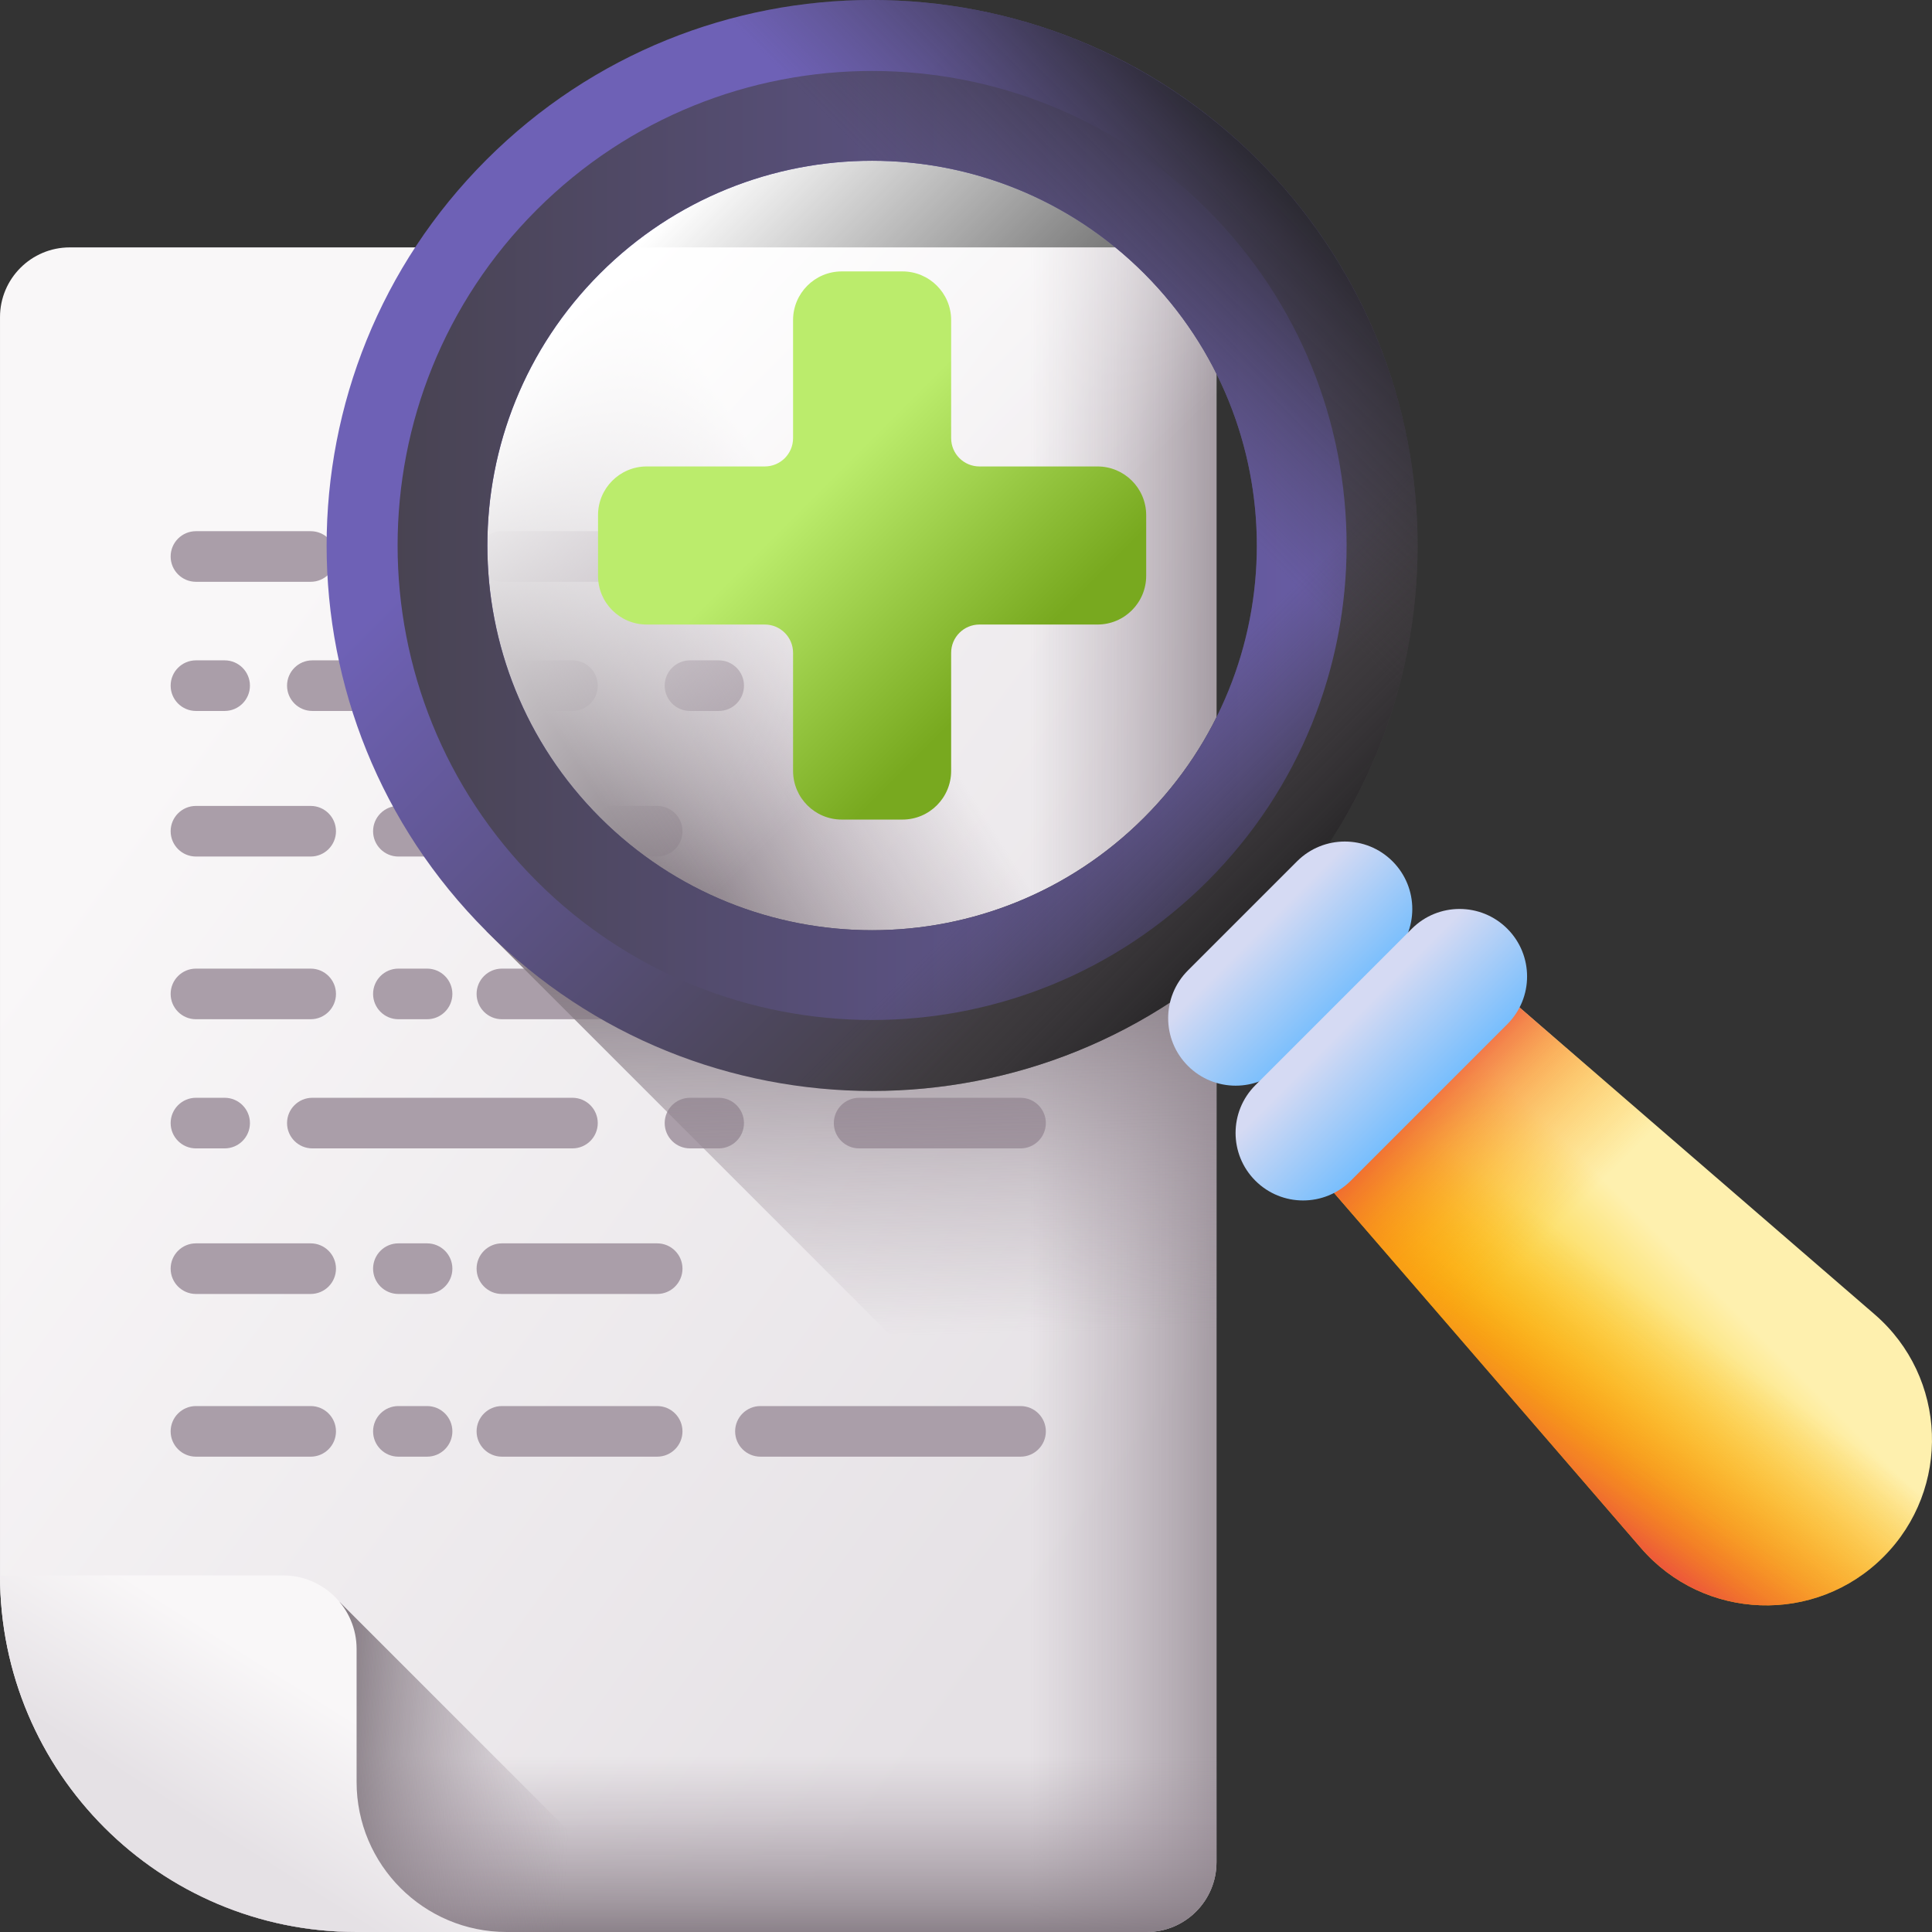 <svg id="Capa_1" enable-background="new 0 0 510.003 510.003" height="512" viewBox="0 0 510.003 510.003" width="512" xmlns="http://www.w3.org/2000/svg" xmlns:xlink="http://www.w3.org/1999/xlink"><rect x="0" y="0" width="510.003" height="510.003" fill="#333333" stroke="none"/><linearGradient id="lg1"><stop offset="0" stop-color="#f9f7f8"/><stop offset="1" stop-color="#e5e1e5"/></linearGradient><linearGradient id="SVGID_1_" gradientUnits="userSpaceOnUse" x1="52.067" x2="309.93" xlink:href="#lg1" y1="188.487" y2="379.531"/><linearGradient id="lg2"><stop offset="0" stop-color="#9b8e99" stop-opacity="0"/><stop offset=".346" stop-color="#978a95" stop-opacity=".347"/><stop offset=".714" stop-color="#8a7f88" stop-opacity=".714"/><stop offset="1" stop-color="#7b7179"/></linearGradient><linearGradient id="SVGID_00000017493832322854124950000017970646225303317409_" gradientUnits="userSpaceOnUse" x1="272.103" x2="340.627" xlink:href="#lg2" y1="287.655" y2="287.655"/><linearGradient id="SVGID_00000031192518355988974580000012905815719902443176_" gradientUnits="userSpaceOnUse" x1="160.563" x2="160.563" xlink:href="#lg2" y1="463.859" y2="515.548"/><linearGradient id="SVGID_00000168114427005387769500000003982083043737239948_" gradientUnits="userSpaceOnUse" x1="150.971" x2="83.909" xlink:href="#lg2" y1="470.306" y2="465.999"/><linearGradient id="SVGID_00000046341395522473287080000003892722047141297794_" gradientUnits="userSpaceOnUse" x1="78.538" x2="54.543" xlink:href="#lg1" y1="444.391" y2="482.536"/><linearGradient id="SVGID_00000049932331928615771400000001456286476970670254_" gradientUnits="userSpaceOnUse" x1="221.082" x2="150.415" xlink:href="#lg2" y1="153.732" y2="198.398"/><linearGradient id="SVGID_00000052792141345907075860000007624616507435740556_" gradientUnits="userSpaceOnUse" x1="227.312" x2="224.645" xlink:href="#lg2" y1="352.892" y2="240.892"/><linearGradient id="SVGID_00000053544230297873863190000004153014470286818458_" gradientUnits="userSpaceOnUse" x1="159.778" x2="255.965" y1="73.559" y2="169.747"><stop offset="0" stop-color="#fff"/><stop offset="1" stop-color="#fff" stop-opacity="0"/></linearGradient><linearGradient id="SVGID_00000005235095161260157730000012252325043893186464_" gradientUnits="userSpaceOnUse" x1="447.125" x2="410.019" y1="335.065" y2="372.171"><stop offset="0" stop-color="#fef0ae"/><stop offset="1" stop-color="#fac600"/></linearGradient><linearGradient id="lg3"><stop offset="0" stop-color="#fea613" stop-opacity="0"/><stop offset=".203" stop-color="#fda215" stop-opacity=".203"/><stop offset=".405" stop-color="#fb961b" stop-opacity=".405"/><stop offset=".607" stop-color="#f68225" stop-opacity=".607"/><stop offset=".807" stop-color="#f06633" stop-opacity=".807"/><stop offset="1" stop-color="#e94444"/></linearGradient><linearGradient id="SVGID_00000093861377187440214860000000268062537627588247_" gradientUnits="userSpaceOnUse" x1="435.566" x2="400.232" xlink:href="#lg3" y1="342.033" y2="390.7"/><linearGradient id="SVGID_00000024691323970230003970000009247235150049584521_" gradientUnits="userSpaceOnUse" x1="410.445" x2="370.44" xlink:href="#lg3" y1="324.225" y2="284.22"/><linearGradient id="lg4"><stop offset="0" stop-color="#6e61b6"/><stop offset="1" stop-color="#433f43"/></linearGradient><linearGradient id="SVGID_00000078730425250956118280000008845811075341842108_" gradientUnits="userSpaceOnUse" x1="173.457" x2="308.584" xlink:href="#lg4" y1="87.233" y2="222.36"/><linearGradient id="SVGID_00000000936274256110201030000009425418806260507549_" gradientUnits="userSpaceOnUse" x1="402.001" x2="60.886" xlink:href="#lg4" y1="143.994" y2="143.994"/><linearGradient id="lg5"><stop offset="0" stop-color="#433f43" stop-opacity="0"/><stop offset="1" stop-color="#1a1a1a"/></linearGradient><linearGradient id="SVGID_00000168814155274543149510000010595989448403097245_" gradientUnits="userSpaceOnUse" x1="291.114" x2="341.114" xlink:href="#lg5" y1="204.89" y2="254.89"/><linearGradient id="SVGID_00000170983835293832752350000000516486967986816939_" gradientUnits="userSpaceOnUse" x1="285.401" x2="348.238" xlink:href="#lg5" y1="98.402" y2="35.565"/><linearGradient id="SVGID_00000119821258917279523750000007201734584403973284_" gradientUnits="userSpaceOnUse" x1="215.849" x2="264.222" y1="129.629" y2="178.002"><stop offset="0" stop-color="#bbec6c"/><stop offset="1" stop-color="#78a91f"/></linearGradient><linearGradient id="lg6"><stop offset="0" stop-color="#d5daf3"/><stop offset="1" stop-color="#60b7ff"/></linearGradient><linearGradient id="SVGID_00000008144824492238636090000009857839694482835097_" gradientTransform="matrix(.707 -.707 .707 .707 2022.223 -1948.552)" gradientUnits="userSpaceOnUse" x1="-2746.795" x2="-2746.795" xlink:href="#lg6" y1="356.725" y2="394.066"/><linearGradient id="SVGID_00000106829371883316023730000012680296979699659184_" gradientTransform="matrix(.707 -.707 .707 .707 2022.223 -1948.552)" gradientUnits="userSpaceOnUse" x1="-2746.795" x2="-2746.795" xlink:href="#lg6" y1="390.736" y2="428.077"/><g><g><g><g><path d="m302.704 510.003h-208.57c-51.988 0-94.133-42.145-94.133-94.133v-332.143c0-10.173 8.247-18.42 18.42-18.42h284.283c10.173 0 18.42 8.247 18.42 18.42v407.856c0 10.173-8.247 18.42-18.42 18.42z" fill="url(#SVGID_1_)"/><path d="m302.704 65.307h-163.424v444.696h163.424c10.173 0 18.42-8.247 18.42-18.42v-407.856c0-10.173-8.247-18.42-18.42-18.42z" fill="url(#SVGID_00000017493832322854124950000017970646225303317409_)"/><path d="m.001 340.81v75.06c0 51.988 42.145 94.133 94.133 94.133h208.57c10.173 0 18.42-8.247 18.42-18.42v-150.773z" fill="url(#SVGID_00000031192518355988974580000012905815719902443176_)"/><path d="m89.616 422.838v87.054c1.498.071 3.003.11 4.518.11h82.646z" fill="url(#SVGID_00000168114427005387769500000003982083043737239948_)"/><path d="m94.134 470.394c0 21.875 17.733 39.609 39.609 39.609h-39.609c-51.988 0-94.133-42.145-94.133-94.133h74.715c10.724 0 19.418 8.694 19.418 19.418z" fill="url(#SVGID_00000046341395522473287080000003892722047141297794_)"/></g></g></g><g fill="#aa9ea9"><path d="m132.49 153.582h40.988c3.689 0 6.68-2.991 6.68-6.68s-2.991-6.68-6.68-6.68h-40.988c-3.689 0-6.68 2.991-6.68 6.68s2.991 6.68 6.68 6.68z"/><path d="m51.727 153.582h30.282c3.689 0 6.68-2.991 6.68-6.68s-2.991-6.68-6.68-6.68h-30.282c-3.689 0-6.68 2.991-6.68 6.68s2.99 6.68 6.68 6.68z"/><path d="m105.166 153.582h7.571c3.689 0 6.68-2.991 6.68-6.68s-2.991-6.68-6.68-6.68h-7.571c-3.689 0-6.68 2.991-6.68 6.68s2.991 6.68 6.68 6.68z"/><path d="m151.114 174.317h-68.66c-3.689 0-6.68 2.991-6.68 6.68 0 3.69 2.991 6.68 6.68 6.68h68.66c3.689 0 6.68-2.99 6.68-6.68 0-3.689-2.991-6.68-6.68-6.68z"/><path d="m200.739 153.582h68.66c3.689 0 6.68-2.99 6.68-6.68 0-3.689-2.991-6.68-6.68-6.68h-68.66c-3.689 0-6.68 2.991-6.68 6.68s2.991 6.68 6.68 6.68z"/><path d="m51.727 187.677h7.571c3.689 0 6.68-2.99 6.68-6.68 0-3.689-2.991-6.68-6.68-6.68h-7.571c-3.689 0-6.68 2.991-6.68 6.68s2.99 6.68 6.68 6.68z"/><path d="m173.478 212.745h-40.988c-3.689 0-6.68 2.991-6.68 6.68s2.991 6.68 6.68 6.68h40.988c3.689 0 6.68-2.991 6.68-6.68s-2.99-6.68-6.68-6.68z"/><path d="m51.727 226.105h30.282c3.689 0 6.68-2.991 6.68-6.68s-2.991-6.68-6.68-6.68h-30.282c-3.689 0-6.68 2.991-6.68 6.68s2.99 6.68 6.68 6.68z"/><path d="m105.166 212.745c-3.689 0-6.68 2.991-6.68 6.68s2.991 6.68 6.68 6.68h7.571c3.689 0 6.68-2.991 6.68-6.68s-2.991-6.68-6.68-6.68z"/><path d="m175.463 180.997c0 3.69 2.991 6.68 6.68 6.68h7.571c3.689 0 6.68-2.99 6.68-6.68 0-3.689-2.991-6.68-6.68-6.68h-7.571c-3.689 0-6.68 2.991-6.68 6.68z"/><path d="m173.478 255.694h-40.988c-3.689 0-6.68 2.991-6.68 6.68s2.991 6.68 6.68 6.68h40.988c3.689 0 6.68-2.991 6.68-6.68s-2.99-6.68-6.68-6.68z"/><path d="m51.727 269.054h30.282c3.689 0 6.68-2.991 6.68-6.68s-2.991-6.68-6.68-6.68h-30.282c-3.689 0-6.68 2.991-6.68 6.68 0 3.69 2.99 6.68 6.68 6.68z"/><path d="m105.166 269.054h7.571c3.689 0 6.68-2.991 6.68-6.68s-2.991-6.68-6.68-6.68h-7.571c-3.689 0-6.68 2.991-6.68 6.68 0 3.69 2.991 6.68 6.68 6.68z"/><path d="m75.774 296.469c0 3.689 2.991 6.68 6.68 6.68h68.66c3.689 0 6.68-2.99 6.68-6.68 0-3.689-2.991-6.68-6.68-6.68h-68.66c-3.689 0-6.68 2.991-6.68 6.68z"/><path d="m269.399 255.694h-68.66c-3.689 0-6.68 2.991-6.68 6.68s2.991 6.68 6.68 6.68h68.66c3.689 0 6.68-2.99 6.68-6.68 0-3.689-2.991-6.68-6.68-6.68z"/><path d="m269.399 289.789h-42.607c-3.689 0-6.68 2.991-6.68 6.68s2.991 6.68 6.68 6.68h42.607c3.689 0 6.68-2.99 6.68-6.68 0-3.689-2.991-6.68-6.68-6.68z"/><path d="m51.727 303.149h7.571c3.689 0 6.68-2.99 6.68-6.68 0-3.689-2.991-6.68-6.68-6.68h-7.571c-3.689 0-6.68 2.991-6.68 6.68s2.99 6.68 6.68 6.68z"/><path d="m173.478 328.217h-40.988c-3.689 0-6.68 2.99-6.68 6.68s2.991 6.68 6.68 6.68h40.988c3.689 0 6.68-2.991 6.68-6.68s-2.99-6.68-6.68-6.68z"/><path d="m51.727 341.577h30.282c3.689 0 6.68-2.991 6.68-6.68s-2.991-6.68-6.68-6.68h-30.282c-3.689 0-6.68 2.99-6.68 6.68s2.99 6.68 6.68 6.68z"/><path d="m105.166 328.217c-3.689 0-6.68 2.99-6.68 6.68s2.991 6.68 6.68 6.68h7.571c3.689 0 6.68-2.991 6.68-6.68s-2.991-6.68-6.68-6.68z"/><path d="m189.714 303.149c3.689 0 6.68-2.99 6.68-6.68 0-3.689-2.991-6.68-6.68-6.68h-7.571c-3.689 0-6.68 2.991-6.68 6.68s2.991 6.68 6.68 6.68z"/><path d="m180.158 377.847c0-3.689-2.991-6.68-6.68-6.68h-40.988c-3.689 0-6.68 2.991-6.68 6.68s2.991 6.68 6.68 6.68h40.988c3.69 0 6.68-2.991 6.68-6.68z"/><path d="m51.727 384.527h30.282c3.689 0 6.68-2.991 6.68-6.68s-2.991-6.68-6.68-6.68h-30.282c-3.689 0-6.68 2.991-6.68 6.68s2.99 6.68 6.68 6.68z"/><path d="m105.166 384.527h7.571c3.689 0 6.68-2.991 6.68-6.68s-2.991-6.68-6.68-6.68h-7.571c-3.689 0-6.68 2.991-6.68 6.68s2.991 6.68 6.68 6.68z"/><path d="m269.399 371.167h-68.66c-3.689 0-6.68 2.991-6.68 6.68 0 3.69 2.991 6.68 6.68 6.68h68.66c3.689 0 6.68-2.99 6.68-6.68s-2.991-6.68-6.68-6.68z"/></g><path d="m321.124 230.176v-146.449c0-10.173-8.247-18.42-18.42-18.42h-169.955c-39.808 49.195-36.847 121.518 8.892 167.266 48.92 48.91 128.23 48.91 177.15 0 .791-.791 1.568-1.591 2.333-2.397z" fill="url(#SVGID_00000049932331928615771400000001456286476970670254_)"/><path d="m321.124 438.535v-192.722h-192.723z" fill="url(#SVGID_00000052792141345907075860000007624616507435740556_)"/><path d="m318.791 55.422c-48.92-48.92-128.23-48.92-177.15 0-48.91 48.92-48.91 128.23 0 177.15 48.92 48.91 128.23 48.91 177.15 0 48.91-48.92 48.91-128.23 0-177.15z" fill="url(#SVGID_00000053544230297873863190000004153014470286818458_)"/><g><path d="m497.192 410.973c-17.963 17.963-47.399 16.893-64.01-2.327l-86.05-99.564 48.168-48.168 99.564 86.05c19.221 16.61 20.291 46.046 2.328 64.009z" fill="url(#SVGID_00000005235095161260157730000012252325043893186464_)"/><path d="m497.192 410.973c-17.963 17.963-47.399 16.893-64.01-2.327l-86.05-99.564 48.168-48.168 99.564 86.05c19.221 16.61 20.291 46.046 2.328 64.009z" fill="url(#SVGID_00000093861377187440214860000000268062537627588247_)"/><path d="m399.576 369.761 56.405-56.404-60.68-52.444-48.168 48.168z" fill="url(#SVGID_00000024691323970230003970000009247235150049584521_)"/><g><g><path d="m332.031 42.172c-56.23-56.23-147.4-56.23-203.63 0-56.24 56.24-56.24 147.41 0 203.64 56.23 56.24 147.4 56.24 203.63 0 56.24-56.229 56.24-147.4 0-203.64zm-30 173.641c-39.66 39.66-103.97 39.66-143.63 0s-39.66-103.97 0-143.63 103.97-39.66 143.63 0c39.66 39.659 39.66 103.969 0 143.63z" fill="url(#SVGID_00000078730425250956118280000008845811075341842108_)"/><path d="m318.791 55.422c-48.92-48.92-128.23-48.92-177.15 0-48.91 48.92-48.91 128.23 0 177.15 48.92 48.91 128.23 48.91 177.15 0 48.91-48.92 48.91-128.23 0-177.15zm-16.76 160.391c-39.66 39.66-103.97 39.66-143.63 0s-39.66-103.97 0-143.63 103.97-39.66 143.63 0c39.66 39.659 39.66 103.969 0 143.63z" fill="url(#SVGID_00000000936274256110201030000009425418806260507549_)"/><path d="m332.031 245.813c-56.23 56.24-147.4 56.24-203.63 0-12.18-12.18-21.71-26-28.62-40.74l32.86-32.86c4.6 15.97 13.18 31.02 25.76 43.6 39.66 39.66 103.97 39.66 143.63 0s39.66-103.97 0-143.63c-12.58-12.58-27.63-21.16-43.6-25.76l32.86-32.86c14.74 6.91 28.57 16.44 40.74 28.61 56.24 56.239 56.24 147.41 0 203.64z" fill="url(#SVGID_00000168814155274543149510000010595989448403097245_)"/><path d="m374.211 143.993c0 79.53-64.47 144-143.99 144-17.23 0-33.74-3.04-49.05-8.58v-46.45c38.6 21.3 88.13 15.58 120.86-17.15 39.66-39.66 39.66-103.97 0-143.63-32.73-32.73-82.26-38.45-120.86-17.14v-46.46c15.31-5.55 31.82-8.58 49.05-8.58 79.52 0 143.99 64.47 143.99 143.99z" fill="url(#SVGID_00000170983835293832752350000000516486967986816939_)"/></g></g><path d="m289.711 123.133h-31.16c-4.126 0-7.471-3.345-7.471-7.471v-31.16c0-7.1-5.755-12.855-12.855-12.855h-16.017c-7.1 0-12.855 5.755-12.855 12.855v31.16c0 4.126-3.345 7.471-7.471 7.471h-31.16c-7.1 0-12.855 5.755-12.855 12.855v16.017c0 7.1 5.755 12.855 12.855 12.855h31.16c4.126 0 7.471 3.345 7.471 7.471v31.16c0 7.1 5.755 12.855 12.855 12.855h16.017c7.1 0 12.855-5.755 12.855-12.855v-31.16c0-4.126 3.345-7.471 7.471-7.471h31.16c7.1 0 12.855-5.755 12.855-12.855v-16.017c0-7.099-5.755-12.855-12.855-12.855z" fill="url(#SVGID_00000119821258917279523750000007201734584403973284_)"/><path d="m367.594 252.569-28.805 28.805c-6.96 6.96-18.244 6.96-25.204 0-6.96-6.96-6.96-18.244 0-25.204l28.805-28.805c6.96-6.96 18.244-6.96 25.204 0 6.96 6.96 6.96 18.244 0 25.204z" fill="url(#SVGID_00000008144824492238636090000009857839694482835097_)"/><path d="m397.895 270.367-41.308 41.308c-6.96 6.96-18.244 6.96-25.204 0-6.96-6.96-6.96-18.244 0-25.204l41.308-41.308c6.96-6.96 18.244-6.96 25.204 0 6.96 6.96 6.96 18.244 0 25.204z" fill="url(#SVGID_00000106829371883316023730000012680296979699659184_)"/></g></g></svg>